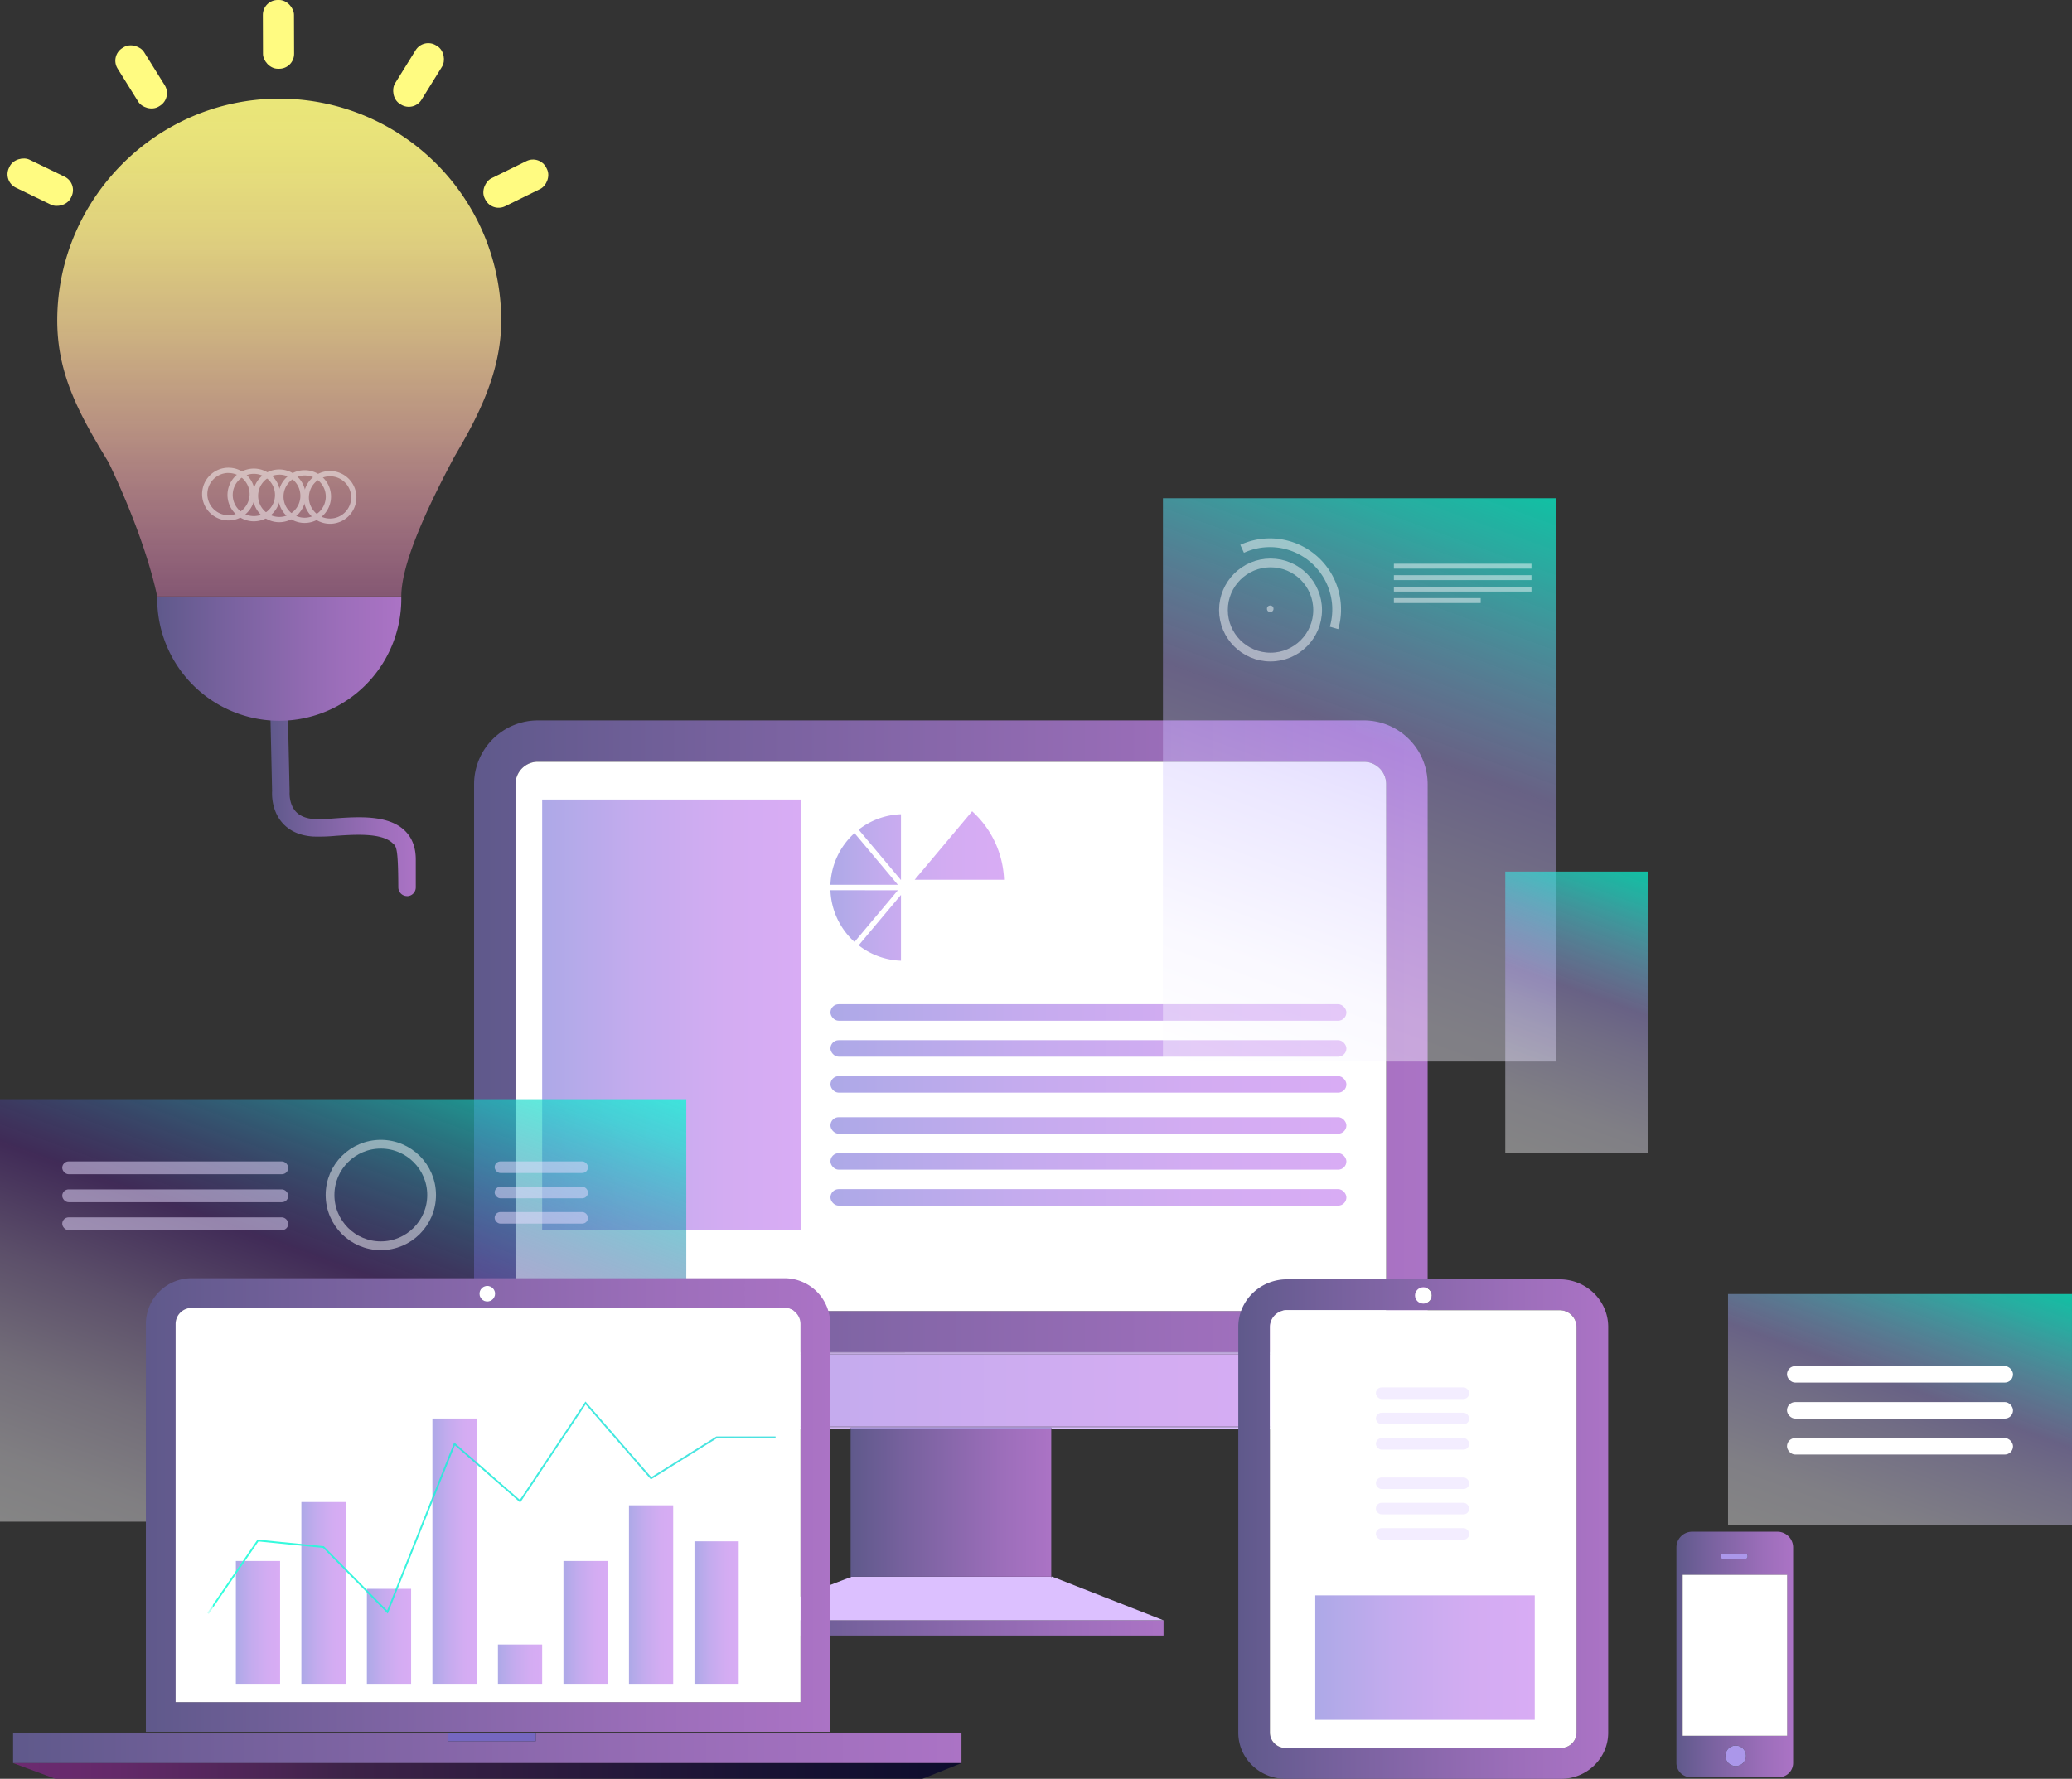 <svg id="레이어_1" data-name="레이어 1" xmlns="http://www.w3.org/2000/svg" xmlns:xlink="http://www.w3.org/1999/xlink" viewBox="0 0 1184.43 1017.06">
    <rect x="0" y="0" width="1184.43" height="1017.06" fill="#333333" stroke="none"/>
    <defs>
        <linearGradient id="gradient_299" x1="598.05" y1="485.97" x2="681.08" y2="485.97" gradientUnits="userSpaceOnUse">
            <stop offset="0" stop-color="#5f598b"/>
            <stop offset="0.26" stop-color="#76619d"/>
            <stop offset="0.75" stop-color="#9c6eba"/>
            <stop offset="1" stop-color="#ab73c5"/>
        </linearGradient>
        <linearGradient id="gradient_299-2" x1="714.41" y1="617.04" x2="1259.5" y2="617.04" xlink:href="#gradient_299"/>
        <linearGradient id="gradient_302" x1="715.24" y1="819.37" x2="1258.12" y2="819.37" gradientUnits="userSpaceOnUse">
            <stop offset="0" stop-color="#ada9e7"/>
            <stop offset="0.36" stop-color="#c4abee"/>
            <stop offset="0.71" stop-color="#d3acf2"/>
            <stop offset="1" stop-color="#d8acf4"/>
        </linearGradient>
        <linearGradient id="gradient_299-3" x1="422.05" y1="930.81" x2="665.12" y2="930.81" xlink:href="#gradient_299"/>
        <linearGradient id="gradient_299-4" x1="486.24" y1="859.26" x2="600.93" y2="859.26" xlink:href="#gradient_299"/>
        <linearGradient id="gradient_302-2" x1="309.92" y1="580.27" x2="457.85" y2="580.27" xlink:href="#gradient_302"/>
        <linearGradient id="gradient_302-3" x1="474.71" y1="578.9" x2="769.64" y2="578.9" xlink:href="#gradient_302"/>
        <linearGradient id="gradient_302-4" x1="474.71" y1="599.47" x2="769.64" y2="599.47" xlink:href="#gradient_302"/>
        <linearGradient id="gradient_302-5" x1="474.71" y1="620.03" x2="769.64" y2="620.03" xlink:href="#gradient_302"/>
        <linearGradient id="gradient_302-6" x1="474.71" y1="643.5" x2="769.64" y2="643.5" xlink:href="#gradient_302"/>
        <linearGradient id="gradient_302-7" x1="474.71" y1="664.07" x2="769.64" y2="664.07" xlink:href="#gradient_302"/>
        <linearGradient id="gradient_302-8" x1="474.71" y1="684.64" x2="769.64" y2="684.64" xlink:href="#gradient_302"/>
        <linearGradient id="gradient_9" x1="134.39" y1="918.97" x2="258.54" y2="577.88" gradientUnits="userSpaceOnUse">
            <stop offset="0" stop-color="#fff" stop-opacity="0.4"/>
            <stop offset="0.1" stop-color="#f3eff7" stop-opacity="0.4"/>
            <stop offset="0.24" stop-color="#d1c3e0" stop-opacity="0.4"/>
            <stop offset="0.4" stop-color="#9979bb" stop-opacity="0.4"/>
            <stop offset="0.56" stop-color="#541e8c" stop-opacity="0.4"/>
            <stop offset="0.76" stop-color="#2b8baf" stop-opacity="0.55"/>
            <stop offset="0.92" stop-color="#0cdfca" stop-opacity="0.66"/>
            <stop offset="1" stop-color="#00ffd4" stop-opacity="0.7"/>
        </linearGradient>
        <linearGradient id="gradient_375" x1="1053.4" y1="895.81" x2="1119.16" y2="715.14" gradientUnits="userSpaceOnUse">
            <stop offset="0" stop-color="#fff" stop-opacity="0.4"/>
            <stop offset="0.19" stop-color="#f2efff" stop-opacity="0.4"/>
            <stop offset="0.44" stop-color="#cec3ff" stop-opacity="0.4"/>
            <stop offset="0.56" stop-color="#b7a7ff" stop-opacity="0.4"/>
            <stop offset="0.66" stop-color="#8bbcf5" stop-opacity="0.47"/>
            <stop offset="0.89" stop-color="#27ecdd" stop-opacity="0.64"/>
            <stop offset="1" stop-color="#00ffd4" stop-opacity="0.7"/>
        </linearGradient>
        <linearGradient id="gradient_299-5" x1="7.49" y1="999.61" x2="549.61" y2="999.61" xlink:href="#gradient_299"/>
        <linearGradient id="gradient_211" x1="7.49" y1="1012.58" x2="549.61" y2="1012.58" gradientUnits="userSpaceOnUse">
            <stop offset="0" stop-color="#6d2b71"/>
            <stop offset="0.11" stop-color="#632969"/>
            <stop offset="0.28" stop-color="#4a2553"/>
            <stop offset="0.35" stop-color="#3d2348"/>
            <stop offset="0.39" stop-color="#3a2146"/>
            <stop offset="0.78" stop-color="#191334"/>
            <stop offset="1" stop-color="#0d0d2d"/>
        </linearGradient>
        <linearGradient id="gradient_299-6" x1="526.8" y1="884.97" x2="917.99" y2="884.97" xlink:href="#gradient_299"/>
        <linearGradient id="gradient_299-7" x1="1151.25" y1="898.7" x2="1362.72" y2="898.7" xlink:href="#gradient_299"/>
        <linearGradient id="gradient_299-8" x1="1401.71" y1="970.41" x2="1468.43" y2="970.41" xlink:href="#gradient_299"/>
        <linearGradient id="gradient_375-2" x1="712.23" y1="624.23" x2="842.69" y2="265.81" xlink:href="#gradient_375"/>
        <linearGradient id="gradient_375-3" x1="870.55" y1="663.06" x2="932.15" y2="493.83" xlink:href="#gradient_375"/>
        <linearGradient id="gradient_302-9" x1="751.85" y1="947.77" x2="877.32" y2="947.77" xlink:href="#gradient_302"/>
        <linearGradient id="gradient_302-10" x1="134.83" y1="927.64" x2="160.11" y2="927.64" xlink:href="#gradient_302"/>
        <linearGradient id="gradient_302-11" x1="172.28" y1="910.79" x2="197.56" y2="910.79" xlink:href="#gradient_302"/>
        <linearGradient id="gradient_302-12" x1="209.73" y1="935.6" x2="235.01" y2="935.6" xlink:href="#gradient_302"/>
        <linearGradient id="gradient_302-13" x1="247.18" y1="886.91" x2="272.47" y2="886.91" xlink:href="#gradient_302"/>
        <linearGradient id="gradient_302-14" x1="284.64" y1="951.52" x2="309.92" y2="951.52" xlink:href="#gradient_302"/>
        <linearGradient id="gradient_302-15" x1="322.09" y1="927.64" x2="347.37" y2="927.64" xlink:href="#gradient_302"/>
        <linearGradient id="gradient_302-16" x1="359.54" y1="911.72" x2="384.82" y2="911.72" xlink:href="#gradient_302"/>
        <linearGradient id="gradient_302-17" x1="396.99" y1="922.02" x2="422.27" y2="922.02" xlink:href="#gradient_302"/>
        <linearGradient id="gradient_24" x1="118.5" y1="862.06" x2="443.34" y2="862.06" gradientUnits="userSpaceOnUse">
            <stop offset="0" stop-color="#0dffd6"/>
            <stop offset="0" stop-color="#fff" stop-opacity="0.4"/>
            <stop offset="0" stop-color="#f7fffe" stop-opacity="0.42"/>
            <stop offset="0" stop-color="#dffffa" stop-opacity="0.49"/>
            <stop offset="0" stop-color="#b8fff3" stop-opacity="0.61"/>
            <stop offset="0.01" stop-color="#82ffea" stop-opacity="0.77"/>
            <stop offset="0.01" stop-color="#3dffdf" stop-opacity="0.97"/>
            <stop offset="0.01" stop-color="#34ffdd"/>
            <stop offset="0.89" stop-color="#06dad5" stop-opacity="0.73"/>
            <stop offset="1" stop-color="#00d5d4" stop-opacity="0.7"/>
        </linearGradient>
        <linearGradient id="gradient_302-18" x1="918.08" y1="548.18" x2="1001.88" y2="548.18" xlink:href="#gradient_302"/>
        <linearGradient id="gradient_302-19" x1="906.36" y1="507.88" x2="1017.41" y2="507.88" xlink:href="#gradient_302"/>
        <linearGradient id="gradient_302-20" x1="918.08" y1="515.55" x2="1001.88" y2="515.55" xlink:href="#gradient_302"/>
        <linearGradient id="gradient_302-21" x1="918.08" y1="554.92" x2="1001.88" y2="554.92" xlink:href="#gradient_302"/>
        <linearGradient id="gradient_302-22" x1="918.08" y1="508.81" x2="1001.88" y2="508.81" xlink:href="#gradient_302"/>
        <linearGradient id="gradient_299-9" x1="533.29" y1="400.82" x2="672.8" y2="400.82" xlink:href="#gradient_299"/>
        <linearGradient id="gradient_66" x1="603.05" y1="365.47" x2="603.05" y2="80.84" gradientUnits="userSpaceOnUse">
            <stop offset="0" stop-color="#ff8fd3" stop-opacity="0.4"/>
            <stop offset="0.14" stop-color="#ffa6c1" stop-opacity="0.51"/>
            <stop offset="0.34" stop-color="#ffc4ab" stop-opacity="0.65"/>
            <stop offset="0.54" stop-color="#ffdc99" stop-opacity="0.76"/>
            <stop offset="0.72" stop-color="#ffed8c" stop-opacity="0.84"/>
            <stop offset="0.88" stop-color="#fff784" stop-opacity="0.88"/>
            <stop offset="1" stop-color="#fffb81" stop-opacity="0.9"/>
        </linearGradient>
        <style>
            .cls-3{fill:#dcc0ff}.cls-31,.cls-5{fill:#fff}.cls-24{fill:#ab97ea}.cls-27{opacity:.51}.cls-28{fill:#e8dcff}.cls-30{fill:none;stroke:#fff;stroke-miterlimit:10;stroke-width:5px}.cls-31{opacity:.47}.cls-30{opacity:.48}.cls-42{fill:url(#gradient_302-18)}.cls-45{fill:url(#gradient_302-21)}.cls-50{fill:#fffb81}
        </style>
    </defs>
    <title>
        tutorial
    </title>
    <path d="M676.08,536.82a5,5,0,0,0,5-5v-16c0-7-2.2-12.65-6.55-16.71-9.46-8.83-26.33-7.68-39.89-6.75a102.19,102.19,0,0,1-11.59.4c-4.84-.33-8.47-1.86-10.79-4.56-3.78-4.4-3.3-10.79-3.3-10.83l0-.29-.94-42-10,.22.93,41.48c-.12,1.92-.3,10.88,5.61,17.84,4.13,4.87,10.12,7.6,17.78,8.12a102.45,102.45,0,0,0,13-.41c11-.75,26.09-1.78,32.38,4.09,2.13,2,3.3,1.6,3.38,25.37a5,5,0,0,0,5,5Z" transform="translate(-443.41 -24.43)" style="fill:url(#gradient_299)"/>
    <path d="M1259.5,472.78v325h-.14v-.19H714.41V472.78a36.5,36.5,0,0,1,36.45-36.45h472.19A36.5,36.5,0,0,1,1259.5,472.78Zm-23.69,301.28V472.78A12.77,12.77,0,0,0,1223.05,460H750.86a12.78,12.78,0,0,0-12.77,12.76V774.06Z" transform="translate(-443.41 -24.43)" style="fill:url(#gradient_299-2)"/>
    <path class="cls-3" d="M1259.36,797.74V816a24.27,24.27,0,0,1-.64,5.62c0-.25,0-.5,0-.75V798.18H714.63v22.64c0,.27,0,.53,0,.79A24.49,24.49,0,0,1,714,816v-18.4h.41v.19Z" transform="translate(-443.41 -24.43)"/>
    <rect class="cls-3" x="271" y="773.12" width="544.95" height="0.19"/>
    <path class="cls-3" d="M1258.74,798.18v22.64c0,.25,0,.5,0,.75a25.3,25.3,0,0,1-18.93,19l-.79,0H734.36l-.79,0a25.3,25.3,0,0,1-18.92-18.93c0-.26,0-.52,0-.79V798.18Zm-.62,17.77V798.8H715.24V816a24,24,0,0,0,24,24h494.9A24,24,0,0,0,1258.12,816Z" transform="translate(-443.41 -24.43)"/>
    <path d="M1258.12,798.8V816a24,24,0,0,1-24,24H739.23a24,24,0,0,1-24-24V798.8Z" transform="translate(-443.41 -24.43)" style="fill:url(#gradient_302)"/>
    <path class="cls-3" d="M1258.72,821.57a19.73,19.73,0,0,1-18.93,19A25.3,25.3,0,0,0,1258.72,821.57Z" transform="translate(-443.41 -24.43)"/>
    <path class="cls-3" d="M1239,840.56l.79,0a25.12,25.12,0,0,1-5.66.64H1044.34v-.62Z" transform="translate(-443.41 -24.43)"/>
    <path class="cls-5" d="M1235.81,472.78V774.06H738.09V472.78A12.78,12.78,0,0,1,750.86,460h472.19A12.77,12.77,0,0,1,1235.81,472.78Z" transform="translate(-443.41 -24.43)"/>
    <rect x="422.05" y="926.45" width="243.07" height="8.72" style="fill:url(#gradient_299-3)"/>
    <polygon class="cls-3" points="665.12 926.45 422.05 926.45 486.24 901.76 486.24 902.14 600.93 902.14 600.93 901.52 601.55 901.52 665.12 926.45"/>
    <polygon class="cls-3" points="600.93 901.52 600.93 902.14 486.24 902.14 486.24 901.76 486.87 901.52 600.93 901.52"/>
    <polygon points="600.93 816.75 600.93 901.52 486.87 901.52 486.24 901.76 486.24 816.75 600.93 816.75" style="fill:url(#gradient_299-4)"/>
    <rect x="486.24" y="816.13" width="114.69" height="0.63" style="fill:#ac98e0"/>
    <path class="cls-3" d="M929.65,840.56v.62H739.23a25.12,25.12,0,0,1-5.66-.64l.79,0Z" transform="translate(-443.41 -24.43)"/>
    <path class="cls-3" d="M714.65,821.61a25.3,25.3,0,0,0,18.92,18.93A19.73,19.73,0,0,1,714.65,821.61Z" transform="translate(-443.41 -24.43)"/>
    <rect x="309.92" y="457.15" width="147.94" height="246.25" style="fill:url(#gradient_302-2)"/>
    <rect x="474.71" y="574.19" width="294.94" height="9.43" rx="4.71" style="fill:url(#gradient_302-3)"/>
    <rect x="474.71" y="594.75" width="294.94" height="9.43" rx="4.71" style="fill:url(#gradient_302-4)"/>
    <rect x="474.71" y="615.32" width="294.94" height="9.43" rx="4.71" style="fill:url(#gradient_302-5)"/>
    <rect x="474.71" y="638.79" width="294.94" height="9.43" rx="4.71" style="fill:url(#gradient_302-6)"/>
    <rect x="474.71" y="659.36" width="294.94" height="9.43" rx="4.71" style="fill:url(#gradient_302-7)"/>
    <rect x="474.71" y="679.93" width="294.94" height="9.43" rx="4.71" style="fill:url(#gradient_302-8)"/>
    <rect y="628.49" width="392.31" height="241.57" style="fill:url(#gradient_9)"/>
    <rect x="987.8" y="739.91" width="196.62" height="132.02" style="fill:url(#gradient_375)"/>
    <polygon points="549.61 991.11 549.61 1008.11 7.49 1008.11 7.49 991.11 256.19 991.11 256.19 995.59 306.28 995.59 306.28 991.11 549.61 991.11" style="fill:url(#gradient_299-5)"/>
    <polygon points="549.61 1008.11 527.25 1017.06 31.64 1017.06 7.49 1008.11 549.61 1008.11" style="fill:url(#gradient_211)"/>
    <path d="M918,781.45v233.2H526.8V781.45A26.18,26.18,0,0,1,553,755.29H891.83A26.19,26.19,0,0,1,918,781.45ZM901,997.66V781.45a9.18,9.18,0,0,0-9.16-9.17H553a9.17,9.17,0,0,0-9.16,9.17V997.66ZM726.43,764.16a4.48,4.48,0,1,0-4.47,4.47A4.47,4.47,0,0,0,726.43,764.16Z" transform="translate(-443.41 -24.43)" style="fill:url(#gradient_299-6)"/>
    <path class="cls-5" d="M901,781.45V997.66H543.8V781.45a9.17,9.17,0,0,1,9.16-9.17H891.83A9.18,9.18,0,0,1,901,781.45Z" transform="translate(-443.41 -24.43)"/>
    <rect x="256.18" y="991.11" width="50.1" height="4.47" style="fill:#7567c0"/>
    <circle class="cls-5" cx="278.55" cy="739.73" r="4.47"/>
    <path d="M1362.72,783.12v232c0,14.55-12.12,26.4-27,26.4H1178.26c-14.89,0-27-11.85-27-26.4v-232c0-15,12.49-27.2,27.83-27.2h155.79C1350.23,755.92,1362.72,768.11,1362.72,783.12Zm-18.09,232v-232a9.66,9.66,0,0,0-9.76-9.53H1179.08a9.66,9.66,0,0,0-9.74,9.53v232a8.84,8.84,0,0,0,8.92,8.72H1335.7A8.84,8.84,0,0,0,1344.63,1015.09Zm-82.81-249.94a4.76,4.76,0,1,0-4.76,4.65A4.71,4.71,0,0,0,1261.82,765.15Z" transform="translate(-443.41 -24.43)" style="fill:url(#gradient_299-7)"/>
    <path class="cls-5" d="M1344.63,783.12v232a8.84,8.84,0,0,1-8.93,8.72H1178.26a8.84,8.84,0,0,1-8.92-8.72v-232a9.66,9.66,0,0,1,9.74-9.53h155.79A9.66,9.66,0,0,1,1344.63,783.12Z" transform="translate(-443.41 -24.43)"/>
    <ellipse class="cls-5" cx="813.65" cy="740.72" rx="4.76" ry="4.65"/>
    <path d="M1468.43,909.22v123.24a8.12,8.12,0,0,1-8.12,8.12h-50.47a8.13,8.13,0,0,1-8.13-8.12V909.22a9,9,0,0,1,9-9h48.74A9,9,0,0,1,1468.43,909.22ZM1465,1016.9v-92h-59.76v92ZM1442.4,914.62v-.71a1,1,0,0,0-1-1H1428a1,1,0,0,0-1,1v.71a1,1,0,0,0,1,1h13.39A1,1,0,0,0,1442.4,914.62Zm-.91,113.74a5.89,5.89,0,1,0-5.88,5.89A5.89,5.89,0,0,0,1441.49,1028.36Z" transform="translate(-443.41 -24.43)" style="fill:url(#gradient_299-8)"/>
    <rect class="cls-5" x="961.86" y="900.44" width="59.76" height="92.02"/>
    <path class="cls-24" d="M1442.4,913.91v.71a1,1,0,0,1-1,1H1428a1,1,0,0,1-1-1v-.71a1,1,0,0,1,1-1h13.39A1,1,0,0,1,1442.4,913.91Z" transform="translate(-443.41 -24.43)"/>
    <circle class="cls-24" cx="992.2" cy="1003.93" r="5.89"/>
    <rect x="664.78" y="284.87" width="224.71" height="322.09" style="fill:url(#gradient_375-2)"/>
    <rect x="860.47" y="498.35" width="81.46" height="161.04" style="fill:url(#gradient_375-3)"/>
    <g class="cls-27">
        <rect class="cls-28" x="35.58" y="664.07" width="129.21" height="7.33" rx="3.67"/>
        <rect class="cls-28" x="35.58" y="680.07" width="129.21" height="7.33" rx="3.67"/>
        <rect class="cls-28" x="35.58" y="696.06" width="129.21" height="7.33" rx="3.67"/>
    </g>
    <g class="cls-27">
        <rect class="cls-28" x="282.76" y="664.07" width="53.37" height="6.63" rx="3.32"/>
        <rect class="cls-28" x="282.76" y="678.54" width="53.37" height="6.63" rx="3.32"/>
        <rect class="cls-28" x="282.76" y="693.02" width="53.37" height="6.63" rx="3.32"/>
    </g>
    <g class="cls-27">
        <rect class="cls-28" x="786.5" y="793.28" width="53.37" height="6.63" rx="3.32"/>
        <rect class="cls-28" x="786.5" y="807.76" width="53.37" height="6.63" rx="3.32"/>
        <rect class="cls-28" x="786.5" y="822.23" width="53.37" height="6.63" rx="3.32"/>
    </g>
    <g class="cls-27">
        <rect class="cls-28" x="786.5" y="844.78" width="53.37" height="6.63" rx="3.32"/>
        <rect class="cls-28" x="786.5" y="859.25" width="53.37" height="6.63" rx="3.32"/>
        <rect class="cls-28" x="786.5" y="873.72" width="53.37" height="6.63" rx="3.32"/>
    </g>
    <rect class="cls-5" x="1021.51" y="781.11" width="129.21" height="9.43" rx="4.71"/>
    <rect class="cls-5" x="1021.51" y="801.68" width="129.21" height="9.43" rx="4.71"/>
    <rect class="cls-5" x="1021.51" y="822.24" width="129.21" height="9.43" rx="4.71"/>
    <circle cx="726.28" cy="348.78" r="26.92" style="opacity:.47;fill:none;stroke:#fff;stroke-miterlimit:10;stroke-width:5px"/>
    <circle class="cls-30" cx="217.69" cy="683.27" r="29.03"/>
    <path class="cls-30" d="M1153.45,338.23A38.14,38.14,0,0,1,1206,383.46" transform="translate(-443.41 -24.43)"/>
    <rect class="cls-31" x="796.8" y="322.32" width="78.65" height="2.81"/>
    <rect class="cls-31" x="796.8" y="328.87" width="78.65" height="2.81"/>
    <rect class="cls-31" x="796.8" y="335.43" width="78.65" height="2.81"/>
    <rect class="cls-31" x="796.8" y="341.98" width="49.62" height="2.81"/>
    <circle class="cls-31" cx="726.11" cy="348.07" r="1.87"/>
    <rect x="751.85" y="912.19" width="125.47" height="71.16" style="fill:url(#gradient_302-9)"/>
    <rect x="134.83" y="892.53" width="25.28" height="70.22" style="fill:url(#gradient_302-10)"/>
    <rect x="172.28" y="858.82" width="25.28" height="103.93" style="fill:url(#gradient_302-11)"/>
    <rect x="209.73" y="908.45" width="25.28" height="54.31" style="fill:url(#gradient_302-12)"/>
    <rect x="247.18" y="811.07" width="25.28" height="151.68" style="fill:url(#gradient_302-13)"/>
    <rect x="284.64" y="940.28" width="25.28" height="22.47" style="fill:url(#gradient_302-14)"/>
    <rect x="322.09" y="892.53" width="25.28" height="70.22" style="fill:url(#gradient_302-15)"/>
    <rect x="359.54" y="860.7" width="25.28" height="102.06" style="fill:url(#gradient_302-16)"/>
    <rect x="396.99" y="881.29" width="25.28" height="81.46" style="fill:url(#gradient_302-17)"/>
    <polygon points="119.32 922.77 118.5 922.21 147.22 880.3 147.52 880.33 185.15 884.09 221.29 920.81 259.62 824.74 297.18 857.6 334.68 801.36 372.28 844.6 409.49 821.34 443.34 821.34 443.34 822.34 409.78 822.34 372.08 845.9 334.78 803 297.38 859.11 296.95 858.73 260.03 826.43 221.65 922.61 184.69 885.05 147.71 881.35 119.32 922.77" style="fill:url(#gradient_24)"/>
    <path class="cls-42" d="M918.11,533.41A41.82,41.82,0,0,0,931.88,563l24.79-29.54Z" transform="translate(-443.41 -24.43)"/>
    <path d="M1017.36,527.45a55.36,55.36,0,0,0-18.24-39.14l-32.85,39.14Z" transform="translate(-443.41 -24.43)" style="fill:url(#gradient_302-19)"/>
    <path d="M931.88,500.78a41.82,41.82,0,0,0-13.77,29.54h38.56Z" transform="translate(-443.41 -24.43)" style="fill:url(#gradient_302-20)"/>
    <path class="cls-45" d="M934.25,564.93a41.67,41.67,0,0,0,24.19,8.8V536.1Z" transform="translate(-443.41 -24.43)"/>
    <path d="M958.44,490a41.67,41.67,0,0,0-24.19,8.8l24.19,28.83Z" transform="translate(-443.41 -24.43)" style="fill:url(#gradient_302-22)"/>
    <path class="cls-42" d="M1001.84,533.41H963.29L988.08,563A41.77,41.77,0,0,0,1001.84,533.41Z" transform="translate(-443.41 -24.43)"/>
    <path class="cls-45" d="M961.52,573.73a41.72,41.72,0,0,0,24.19-8.8L961.52,536.1Z" transform="translate(-443.41 -24.43)"/>
    <path d="M672.8,365.94a69.76,69.76,0,1,1-139.51,0" transform="translate(-443.41 -24.43)" style="fill:url(#gradient_299-9)"/>
    <path d="M729.92,207.71A126.87,126.87,0,0,0,602.14,80.84c-69,.48-125.34,56.73-126,125.7-.28,31.33,12.17,54.07,29.36,82.32,22.34,46.59,27.75,76.61,27.75,76.61H672.8c0-19.3,15.46-51.93,30.18-79.6C716.81,262.48,729.92,237.19,729.92,207.71Z" transform="translate(-443.41 -24.43)" style="fill:url(#gradient_66)"/>
    <g style="opacity:.48">
        <path class="cls-5" d="M574,322A15.08,15.08,0,1,1,589.1,307,15.1,15.1,0,0,1,574,322Zm0-27.15A12.08,12.08,0,1,0,586.1,307,12.09,12.09,0,0,0,574,294.88Z" transform="translate(-443.41 -24.43)"/>
        <path class="cls-5" d="M588.53,322.5a15.08,15.08,0,1,1,15.08-15.08A15.09,15.09,0,0,1,588.53,322.5Zm0-27.15a12.08,12.08,0,1,0,12.08,12.07A12.08,12.08,0,0,0,588.53,295.35Z" transform="translate(-443.41 -24.43)"/>
        <path class="cls-5" d="M603.05,323a15.08,15.08,0,1,1,15.07-15.08A15.1,15.1,0,0,1,603.05,323Zm0-27.16a12.08,12.08,0,1,0,12.07,12.08A12.09,12.09,0,0,0,603.05,295.81Z" transform="translate(-443.41 -24.43)"/>
        <path class="cls-5" d="M617.56,323.43a15.08,15.08,0,1,1,15.08-15.07A15.1,15.1,0,0,1,617.56,323.43Zm0-27.15a12.08,12.08,0,1,0,12.08,12.08A12.09,12.09,0,0,0,617.56,296.28Z" transform="translate(-443.41 -24.43)"/>
        <path class="cls-5" d="M632.07,323.9a15.08,15.08,0,1,1,15.08-15.07A15.09,15.09,0,0,1,632.07,323.9Zm0-27.15a12.08,12.08,0,1,0,12.08,12.08A12.09,12.09,0,0,0,632.07,296.75Z" transform="translate(-443.41 -24.43)"/>
    </g>
    <rect class="cls-50" x="457.52" y="108.94" width="17.79" height="39.32" rx="8.5" transform="translate(-295.9 468.01) rotate(-64.18)"/>
    <rect class="cls-50" x="513.49" y="47.16" width="17.79" height="39.32" rx="8.5" transform="matrix(0.85, -0.53, 0.53, 0.85, -398.75, 264.04)"/>
    <rect class="cls-50" x="593.7" y="24.43" width="17.79" height="39.32" rx="8.5" transform="translate(-443.54 -22.54) rotate(-0.18)"/>
    <rect class="cls-50" x="673.76" y="47.65" width="17.79" height="39.32" rx="8.5" transform="translate(-305.31 -374.25) rotate(31.82)"/>
    <rect class="cls-50" x="729.35" y="109.77" width="17.79" height="39.32" rx="8.5" transform="translate(85.3 -614.61) rotate(63.82)"/>
</svg>
